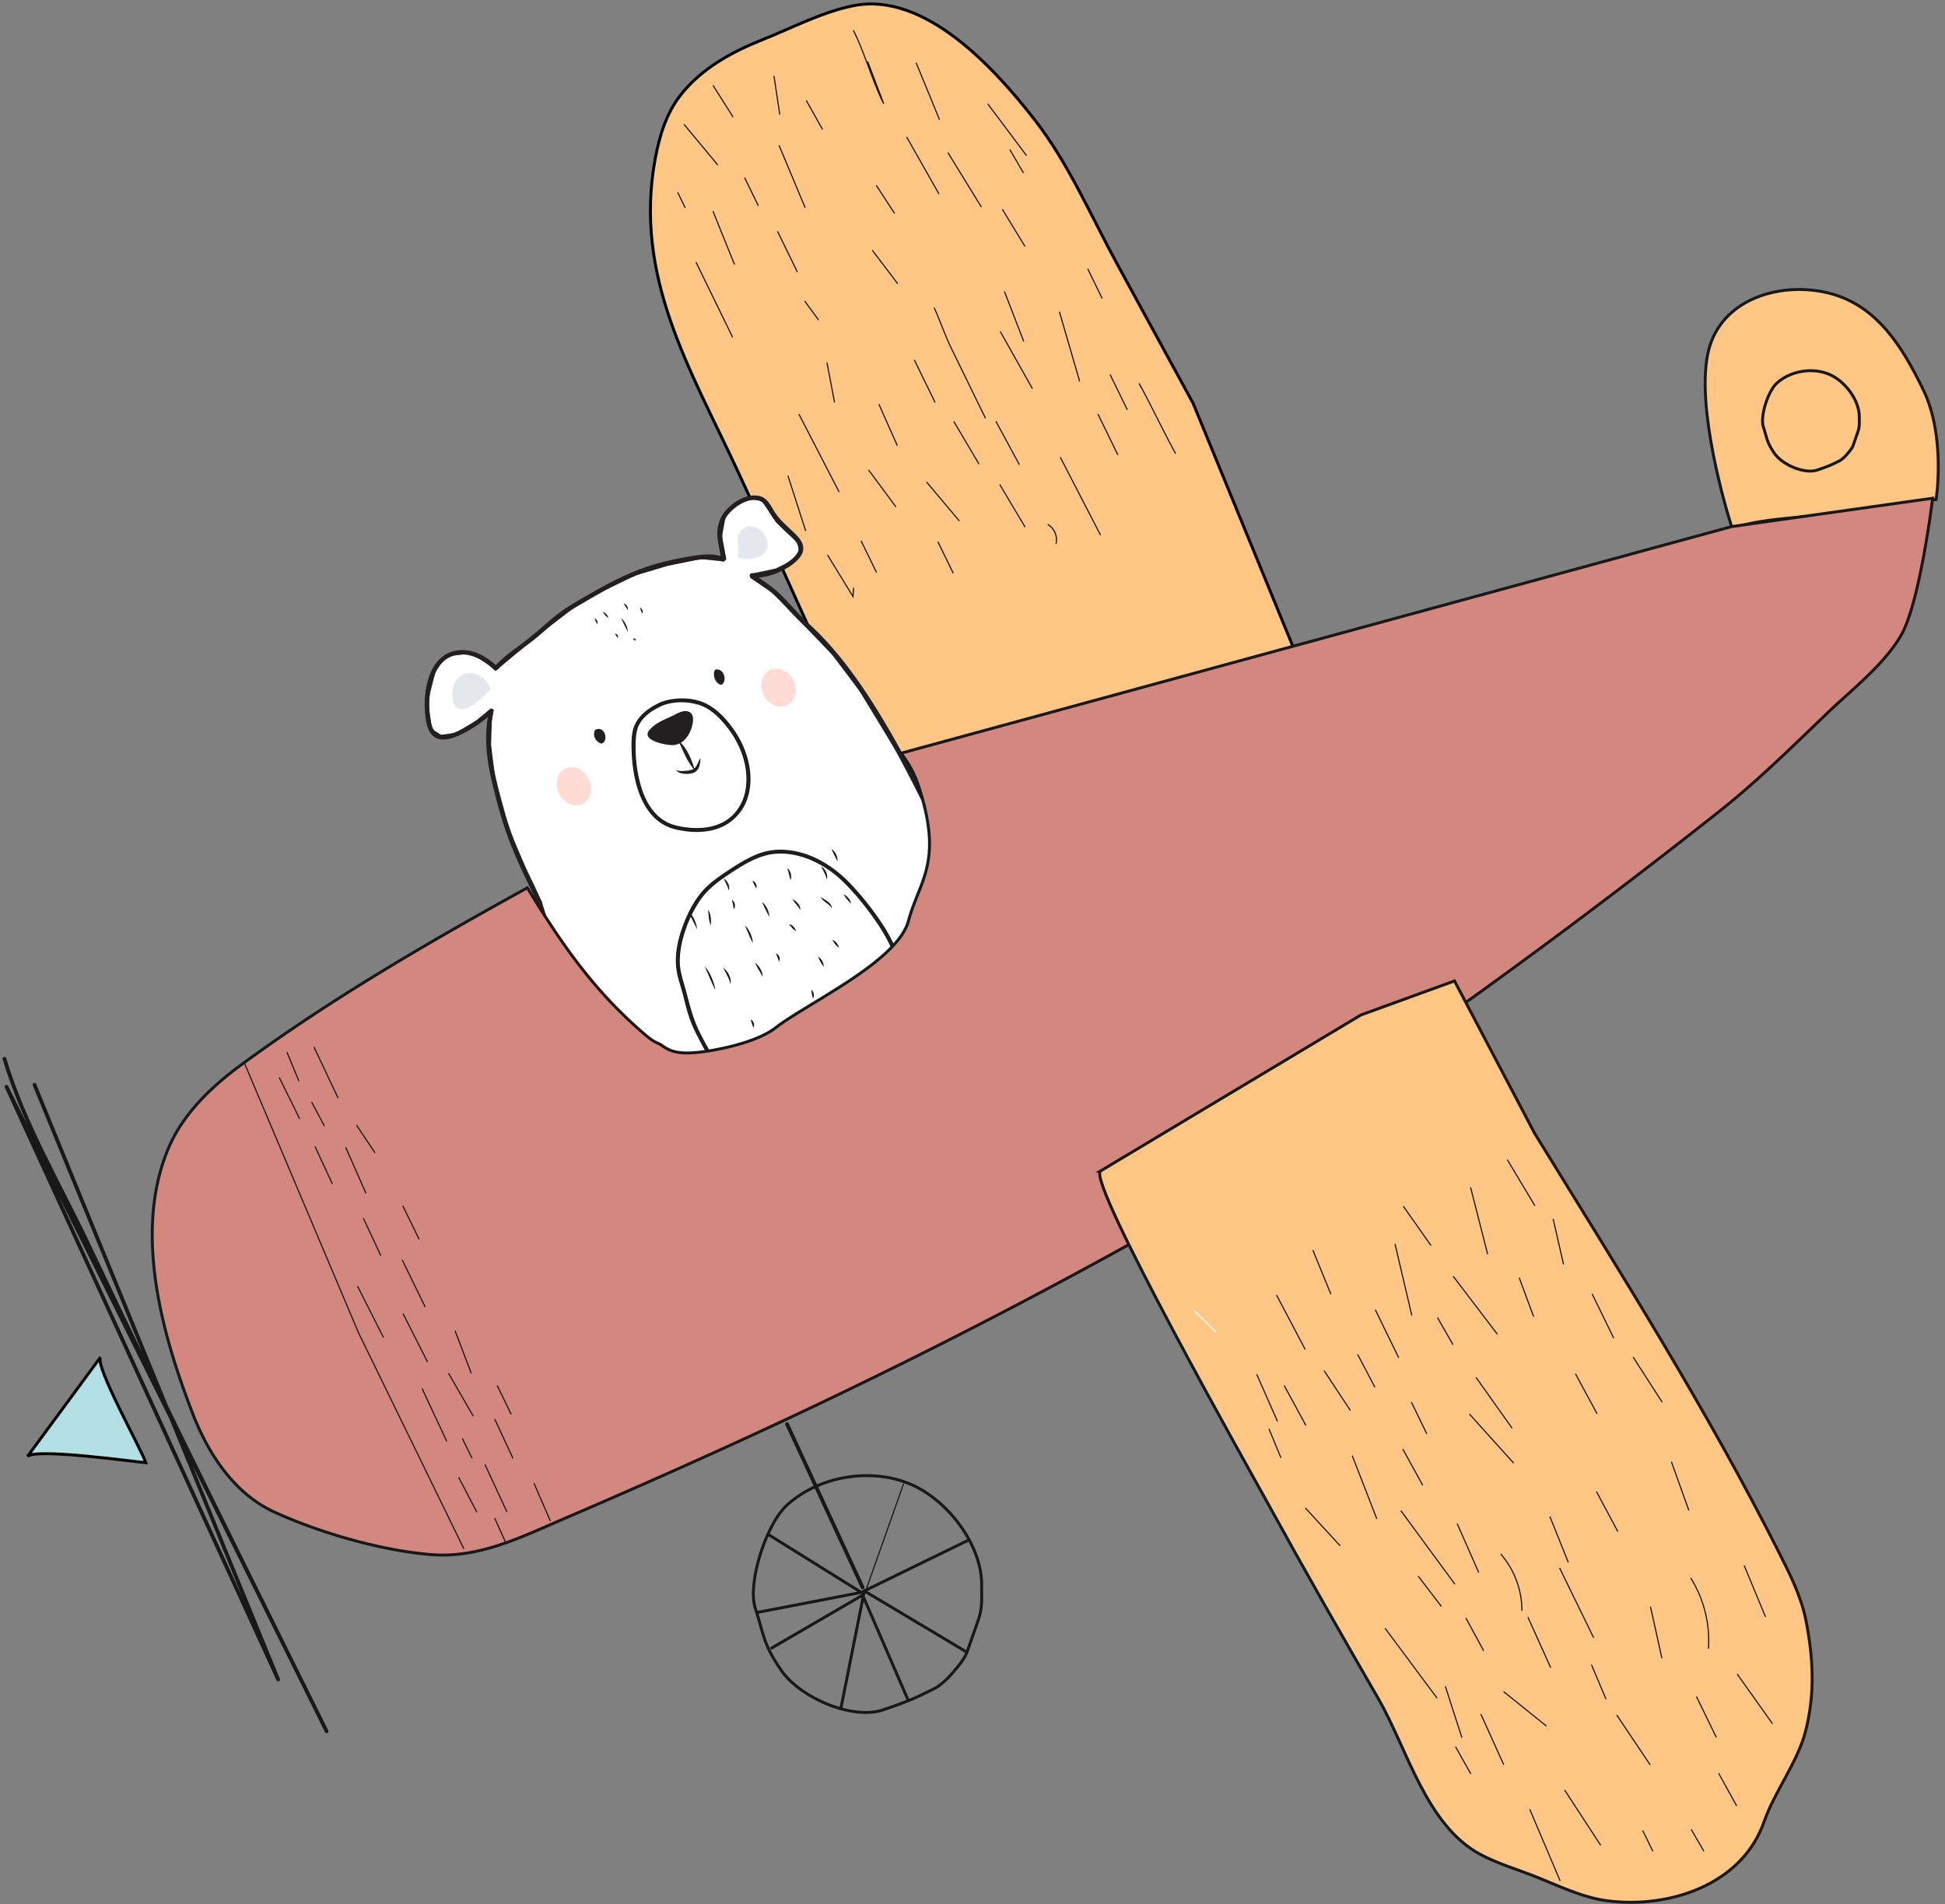 <svg xmlns="http://www.w3.org/2000/svg" width="333" height="326" viewBox="0 0 333 326">
    <rect x="0" y="0" width="333" height="326" fill="#808080" stroke="none"/>
    <g fill="none" fill-rule="evenodd">
        <path fill="#FFC685" stroke="#000" stroke-width=".5" d="M152.5 138.026c-8.981-19.03-17.352-38.342-26.216-57.426-8.138-17.52-17.823-33.254-14.111-53.405.712-3.869 1.89-7.76 4.305-10.868 3.541-4.554 8.773-7.426 14.046-9.523 5.056-2.01 10.327-4.808 15.7-5.846 12.196-2.355 24.067 10.76 30.854 19.46 5.839 7.488 9.663 16.48 14.19 24.78l13.015 23.87 17.788 43.341-69.57 25.617z"/>
        <path fill="#FFC685" stroke="#181818" stroke-width=".5" d="M331.48 85.494s1.702-10.758-2.211-18.788c-3.498-7.178-7.819-14.393-16.05-16.506-7.79-2.001-17.82.577-20.473 8.998-2.616 8.313 1.817 24.934 3.71 30.906.078.244.102.468.335.362 4.236-1.91 16.72-2.159 19.895-2.655l14.794-2.317z"/>
        <path fill="#FFF" stroke="#181818" stroke-width=".2" d="M104.382 190.92l-5.134-12.58-2.64-8.286-2.305-8.96-1.611-6.693-2.519-5.163-4.117-9.691-1.444-6.857-.64-5.136.129-4.211.263-1.747-.319-.205-2.494 2.077-3.516 2.069-2.518.374-1.648-1.032-.724-4.735 1.354-5.324 1.31-1.892 1.614-.787 2.685-.288 1.833.704 2.214 1.454.7.697.774-.652 3.895-3.235 4.148-3.368 4.665-3.59 4.977-2.808 5.354-2.611 5.66-1.683 5.68-1.155 3.829.387.403-.294-.74-3.836.629-3.455 2.042-2.048 2.244-1.094 2.061.427 1.303 1.86 1.126 1.763 1.463 1.443 2.214 2.042.329 1.555-1.359 1.745-2.712 1.323-3.911.825-.34.166-.053.446 3.74 2.522 5.586 5.768 4.674 4.849 4.668 6.185 7.819 12.87 7.19 14.74 6.902 13.552z"/>
        <path fill="#231F20" d="M162.876 145.527c-2.204-4.357-4.28-8.777-6.536-13.108-2.246-4.307-4.617-8.554-7.253-12.64-2.537-3.934-5.324-7.707-8.607-11.085-.903-.93-1.862-1.801-2.792-2.704-.978-.95-1.887-1.961-2.816-2.955-.888-.949-1.79-1.862-2.84-2.647-.7-.525-1.432-1.012-2.146-1.52 1.188-.1 2.357-.405 3.463-.9 1.306-.583 2.73-1.435 3.612-2.567.57-.73.729-1.583.386-2.401-.374-.894-1.162-1.598-1.86-2.252-1.123-1.053-2.274-2.08-3.047-3.416-.593-1.023-1.2-2.17-2.497-2.44-2.177-.454-4.6 1.104-5.908 2.75-.863 1.085-1.249 2.497-1.22 3.815.028 1.271.374 2.49.57 3.735-1.76-.533-3.877-.187-5.663.124-2.572.447-5.151 1.04-7.62 1.925-3.172 1.14-6.168 2.718-9.083 4.398-1.459.841-2.947 1.668-4.344 2.606-1.31.88-2.501 1.908-3.682 2.943a62.159 62.159 0 0 1-4.147 3.362c-1.39 1.022-2.784 2.052-3.96 3.306-1.829-1.65-4.199-2.952-6.867-2.47-2.272.41-3.74 2.226-4.484 4.233-.793 2.141-.957 4.493-.741 6.699.182 1.859.696 4.338 3.115 4.284 1.408-.032 2.82-.71 4.039-1.383a22.242 22.242 0 0 0 3.571-2.457c-.67 3.99-.065 7.99.88 11.83.532 2.168 1.104 4.342 1.782 6.466.747 2.342 1.67 4.619 2.675 6.857.512 1.14 1.045 2.269 1.586 3.394.522 1.085 1.071 2.157 1.503 3.283.864 2.255 1.355 4.634 1.839 7.001a142.782 142.782 0 0 0 1.655 7.046c.616 2.385 1.265 4.763 2.068 7.089.804 2.328 1.836 4.567 2.692 6.876.867 2.336 1.682 4.694 2.676 6.98.248.568.507 1.132.779 1.69.214.441.942.087.728-.354-1.073-2.21-1.933-4.511-2.776-6.818-.427-1.17-.852-2.34-1.303-3.5-.443-1.136-.944-2.249-1.39-3.385-.898-2.29-1.597-4.655-2.236-7.034-.63-2.347-1.254-4.702-1.758-7.083-.488-2.306-.904-4.633-1.58-6.889-.697-2.33-1.8-4.457-2.832-6.647-1.044-2.216-2.036-4.458-2.88-6.76-.8-2.185-1.406-4.435-2.005-6.686-1.098-4.125-2.018-8.416-1.4-12.765a20.16 20.16 0 0 1 .3-1.62c.047-.203-.065-.327-.22-.368-.126-.07-.29-.07-.435.067a21.327 21.327 0 0 1-3.473 2.649c-1.098.672-2.297 1.32-3.556 1.623-.81.195-1.71.22-2.292-.396-.625-.663-.77-1.681-.89-2.554-.274-1.956-.197-4.045.338-5.993.486-1.77 1.448-3.674 3.337-4.402 2.717-1.047 5.44.58 7.24 2.298.172.163.402.126.555.007a.394.394 0 0 0 .14-.101c2.067-2.267 4.816-3.84 7.136-5.843 1.154-.997 2.278-2.028 3.486-2.965 1.293-1.003 2.706-1.814 4.116-2.645 2.812-1.656 5.672-3.26 8.693-4.51 2.566-1.064 5.212-1.746 7.916-2.296 1.242-.252 2.499-.475 3.758-.557 1.058-.069 2.27-.099 3.226.352.323.153.654-.143.643-.4a.386.386 0 0 0 .008-.13c-.26-2.297-1.216-4.568-.007-6.847.433-.816 1.171-1.496 1.932-2.033.818-.576 1.828-1.06 2.835-1.102.475-.02.979.053 1.366.313.46.308.766.812 1.04 1.273.293.494.566.995.91 1.458.438.588.945 1.121 1.474 1.632.794.766 1.672 1.475 2.358 2.337.411.516.75 1.152.485 1.831-.195.497-.614.903-1.026 1.246-.621.52-1.313.964-2.036 1.336-1.474.759-3.087 1.154-4.723 1.115a.33.33 0 0 0-.324.065c-.236.155-.253.545.004.668.875.682 1.812 1.288 2.712 1.94.961.695 1.801 1.48 2.611 2.334.803.846 1.581 1.713 2.392 2.551.84.87 1.745 1.675 2.61 2.521 3.345 3.274 6.214 6.95 8.78 10.827 5.325 8.046 9.508 16.728 13.763 25.358 2.48 5.03 5.25 9.914 7.71 14.955.216.44.944.086.729-.355-2.218-4.542-4.685-8.956-6.967-13.465"/>
        <path fill="#231F20" stroke="#181818" stroke-width=".2" d="M127.744 135.206c-.355 2.115-1.52 4.163-3.451 5.363-2.029 1.261-4.518 1.454-6.79 1.168-1.116-.14-2.256-.365-3.252-.856a7.368 7.368 0 0 1-2.294-1.79c-1.279-1.47-2.033-3.329-2.509-5.198a24.15 24.15 0 0 1-.72-6.789c.042-1.157.128-2.313.76-3.358.52-.86 1.29-1.553 2.141-2.11.439-.286.901-.536 1.372-.767 2.07-.972 4.697-.941 6.777-.265 2.01.652 3.566 2.285 4.809 3.86 2.32 2.941 3.8 6.908 3.157 10.742m-1.945-9.898c-1.19-1.774-2.712-3.535-4.629-4.609-1.93-1.08-4.535-1.276-6.756-.785a7.72 7.72 0 0 0-1.613.544c-1.934.952-3.766 2.354-4.311 4.464-.323 1.247-.282 2.606-.237 3.864.045 1.265.18 2.526.407 3.765.725 3.954 2.611 8.287 7.015 9.326 2.33.55 4.906.68 7.253-.153a8.053 8.053 0 0 0 4.841-4.78c1.446-3.88.197-8.407-1.97-11.636M123.732 182.14c-1.125-.527-1.872-1.48-2.474-2.508a43.94 43.94 0 0 1-1.742-3.292c-1.194-2.506-1.718-5.212-2.5-7.863-.378-1.277-.738-2.586-.736-3.94.004-1.288.2-2.59.532-3.85.614-2.341 1.652-4.719 3.068-6.75 1.465-2.104 3.633-3.548 5.783-4.939 2.198-1.42 4.603-2.795 7.255-2.958 4.37-.27 8.614 2.012 11.52 4.862 1.974 1.935 3.732 4.115 5.316 6.358a32.302 32.302 0 0 1 2.273 3.673c.676 1.295 1.271 2.63 1.878 3.958.299.654.601 1.306.915 1.952.129.265.565.052.437-.213-1.33-2.734-2.43-5.59-4.094-8.151a51.007 51.007 0 0 0-5.419-6.916c-2.92-3.141-6.938-5.752-11.524-5.99a10.76 10.76 0 0 0-3.265.317c-1.337.349-2.602.985-3.8 1.666-1.313.746-2.565 1.594-3.8 2.458-1.05.734-2.047 1.508-2.902 2.455-1.64 1.82-2.762 4.152-3.567 6.391-.903 2.516-1.387 5.237-.846 7.81.29 1.375.779 2.692 1.109 4.055.333 1.376.682 2.737 1.18 4.061.49 1.304 1.139 2.517 1.782 3.748.553 1.06 1.112 2.158 1.968 3.02.399.4.856.733 1.377.977.27.126.549-.263.276-.39"/>
        <path fill="#231F20" d="M102.832 124.838c-.265-.104-.575-.064-.834.064a.416.416 0 0 0-.152.13.421.421 0 0 0-.043.073c-.004.008-.011.014-.014.023l-.005.023a.382.382 0 0 0-.017.082 1.705 1.705 0 0 0 1.083 2.028c.13.047.29.005.397-.085.377-.317.467-.836.382-1.274-.087-.45-.348-.886-.797-1.064M122.72 114.59c-.012 0-.022.005-.034.007a.493.493 0 0 0-.124.022.387.387 0 0 0-.235.188l-.003.007c-.007.015-.015.03-.02.045-.005.02-.007.04-.011.06-.003.013-.01.023-.012.037l.002.012c-.191.834.15 1.773.92 2.185a.432.432 0 0 0 .558-.12c.355-.435.341-1.047.172-1.527-.177-.501-.634-.915-1.214-.915"/>
        <path fill="#E4E7EB" d="M129.94 90.554c-.528-.35-1.213-.543-1.87-.407-.692.144-1.271.655-1.55 1.278-.265.591-.213 1.26-.16 1.87.052.574.168 1.202-.042 1.77a.378.378 0 0 0-.024.172c-.004.14.072.27.26.312 1.047.23 2.182.231 3.213-.186.845-.342 1.54-1.035 1.645-1.929.058-.502-.074-1.004-.286-1.447-.27-.558-.658-1.083-1.186-1.433M80.848 115.253c-1.356-.19-2.588.58-3.083 1.827-.314.79-.357 1.672-.265 2.488.061.55.22 1.147.663 1.515.797.663 1.951.124 2.732-.38 1.077-.693 2.016-1.583 2.892-2.5.111-.118.165-.27.126-.407a.395.395 0 0 0-.026-.1c-.5-1.246-1.63-2.246-3.039-2.443"/>
        <path fill="#231F20" d="M116.814 121.803c-.409.103-.796.28-1.168.478-.503.269-1.023.499-1.543.733-1.023.46-2.01.972-2.766 1.803l-.012.01c-1.876 1.86 2.537 2.719 3.726 2.723a2.93 2.93 0 0 0 1.302-.29c.337.728.657 1.465 1.011 2.188.394.76.831 1.505 1.363 2.183-.021.014-.042.028-.065.04-.077.04-.156.074-.22.092-.162.06-.379.102-.594.13-.217.045-.439.052-.664.08-.224.014-.45.027-.669.012-.224-.012-.436-.037-.652-.176l-.058.029c.115.226.344.362.573.452.233.09.48.14.73.166.5.047 1.013.037 1.514-.111.25-.09.477-.228.662-.413.185-.184.318-.41.408-.643.178-.471.203-.964.23-1.443l-.064-.001c-.254.478-.414.949-.636 1.29-.118.167-.22.306-.357.4l-.012.008a9.757 9.757 0 0 0-.368-1.14c-.072-.218-.174-.418-.255-.63l-.288-.615-.326-.602c-.127-.194-.233-.398-.378-.586a5.278 5.278 0 0 0-.687-.82c1.05-.608 1.7-1.822 1.974-2.989.151-.649.273-1.48-.178-2.023-.362-.437-.987-.472-1.533-.335z"/>
        <path fill="#181818" d="M123.948 150.424c.18.11.314.237.432.378.12.139.213.294.295.459.072.168.135.345.156.537.023.19.017.392-.065.592l-.031.007a3.96 3.96 0 0 0-.353-.999c-.145-.323-.312-.637-.463-.96l.029-.014zM125.315 154.086c.156.079.258.19.335.31.08.12.125.252.158.386.023.137.034.276.01.419a.973.973 0 0 1-.168.432l-.032.004a6.14 6.14 0 0 0-.124-.78 4.393 4.393 0 0 0-.209-.758l.03-.013zM121.27 155.801c.14.197.221.407.283.616.065.21.099.42.13.63.022.212.041.421.04.636.001.214-.007.43-.045.67l-.03.011a6.515 6.515 0 0 1-.282-1.265l-.128-1.292.031-.006zM118.06 156.443a2.378 2.378 0 0 1-.163-.161l-.039-.042-.018-.02-.009-.012-.004-.005c.097-.048-.218.106.217-.107h.001l.002.003.073.085c.092.116.182.233.262.355.166.24.304.495.434.753.123.262.238.527.326.806.09.278.164.564.188.874l-.03.014-.774-1.552-.373-.783-.187-.392-.047-.098v-.003l-.001-.001c.07-.033.02-.008.035-.015l.003.006.005.012.012.024.023.05.094.195-.03.014zM120.707 165.513c.258.268.462.567.644.874.186.307.338.628.483.95.136.327.266.655.37.995.107.339.2.683.25 1.05l-.028.015c-.314-.635-.6-1.283-.888-1.93a48.27 48.27 0 0 0-.86-1.94l.03-.014zM123.858 165.682c.211.17.38.354.536.551.158.195.29.408.409.632.11.228.208.466.257.725.052.256.066.534-.022.8l-.031.005c-.058-.493-.268-.948-.493-1.384-.219-.442-.471-.868-.685-1.315l.029-.014zM128.59 174.527a1.313 1.313 0 0 1 .45.592c.036.114.067.236.063.37a.76.76 0 0 1-.119.42l-.031.005a3.815 3.815 0 0 0-.215-.682 3.513 3.513 0 0 1-.18-.7l.031-.005zM129.313 164.857c.198.143.352.302.492.47a3.425 3.425 0 0 1 .644 1.128c.07.21.122.433.114.678l-.03.014a17.671 17.671 0 0 0-.636-1.13 19.088 19.088 0 0 1-.613-1.146l.03-.014zM132.857 163.258a.779.779 0 0 1 .368.216.974.974 0 0 1 .21.32.98.98 0 0 1 .062.383.762.762 0 0 1-.13.413l-.032.006a3.103 3.103 0 0 0-.2-.68 3.871 3.871 0 0 0-.306-.64l.028-.018zM127.598 158.48c.212.197.373.415.516.641.147.224.264.461.375.701.101.245.197.492.264.753.07.26.123.528.128.82l-.03.015-.656-1.45-.626-1.466.03-.013zM130.508 154.438c.202.153.355.33.49.515.139.184.248.382.351.583.095.205.183.414.243.636.062.22.108.45.104.703l-.029.014-.608-1.211-.58-1.226.029-.014zM128.864 150.78c.154.057.26.136.348.225.09.086.153.187.21.29.046.11.087.22.099.346a.91.91 0 0 1-.037.411l-.03.015-.324-.63-.296-.642.03-.014zM134.808 148.67c.17.113.286.257.378.41a1.896 1.896 0 0 1 .268 1.006 1.444 1.444 0 0 1-.105.553l-.032.006a14.12 14.12 0 0 0-.236-.992 7.888 7.888 0 0 0-.303-.97l.03-.013zM142.399 145.36c.184.117.32.259.438.409.121.149.213.311.3.477.076.17.148.343.19.53.045.185.074.38.053.597l-.03.014-.504-1-.477-1.013.03-.014zM140.634 148.319c.189.127.333.27.46.428.131.154.234.327.327.508.083.186.155.38.183.592.032.208.03.43-.048.65l-.032.006c-.07-.39-.22-.756-.395-1.108-.166-.357-.356-.704-.525-1.062l.03-.014zM135.728 153.988c.196.084.352.184.496.296.147.11.274.24.395.378.112.146.22.302.29.482.073.178.119.376.088.589l-.03.013c-.149-.325-.37-.61-.603-.885-.224-.28-.463-.554-.663-.855l.027-.018zM135.137 158.21c.175.036.305.102.422.178.12.073.214.162.306.253.085.098.167.196.231.314.067.116.125.242.16.41l-.02.025a4.883 4.883 0 0 1-.612-.536 9.64 9.64 0 0 1-.513-.624l.026-.02zM140.56 153.6l.566.35c.183.108.36.225.541.354.175.136.354.284.497.475.145.186.26.412.27.662l-.029.015c-.22-.38-.584-.646-.94-.905-.35-.267-.718-.543-.934-.935l.029-.016zM144.509 153.118c.172.093.301.189.422.291.123.1.227.213.331.33.097.123.193.25.266.4.075.148.136.312.144.507l-.026.019c-.201-.25-.425-.482-.636-.726a3.907 3.907 0 0 1-.53-.807l.029-.014zM142.576 160.88c.163.083.278.172.382.265.107.09.192.19.28.288.078.105.159.21.225.333.069.122.131.254.17.427l-.02.025a3.902 3.902 0 0 1-.63-.587 3.216 3.216 0 0 1-.436-.737l.03-.013zM140.093 163.797c.17.093.292.208.399.328.109.119.191.249.27.38.071.137.14.274.185.426a1.6 1.6 0 0 1 .085.504l-.027.018a8.14 8.14 0 0 1-.525-.791 12.33 12.33 0 0 1-.416-.852l.03-.013zM138.955 169.472a.935.935 0 0 1 .252.332c.058.113.085.229.11.343a1.513 1.513 0 0 1-.08.757l-.03.012a3.37 3.37 0 0 1-.207-.706c-.035-.244-.054-.49-.077-.733l.032-.005zM101.8 105.88a.733.733 0 0 1 .43.38.74.74 0 0 1 .035.574l-.023.011-.244-.471-.221-.483.023-.011zM103.22 104.79c.286.05.467.205.616.37.142.174.25.357.29.63l-.018.018a6.088 6.088 0 0 1-.472-.486c-.144-.173-.284-.348-.435-.515l.02-.017zM106.818 103.3c.262.094.412.263.532.447.108.19.189.398.15.664l-.024.012-.351-.548-.33-.561.023-.014zM109.674 104.012c.175.168.246.299.305.451.05.155.083.308.046.551l-.022.015c-.11-.145-.2-.305-.266-.475a1.643 1.643 0 0 1-.088-.54l.025-.002zM106.397 105.868c.337.294.553.648.74 1.015.174.375.32.763.345 1.21l-.024.011-.554-1.107-.53-1.118.023-.011zM108.375 109.356c.18-.082.277-.06.352-.013.068.058.116.141.08.327l-.016.02-.224-.147-.208-.167.016-.02zM105.307 108.496c.229.025.338.113.42.221.071.116.115.248.054.465l-.02.015-.249-.337-.227-.35.022-.014z"/>
        <path fill="#FFDBD6" d="M100.795 133.365c.813 1.668.329 3.578-1.082 4.266-1.41.688-3.213-.107-4.027-1.774-.813-1.668-.329-3.577 1.082-4.265 1.41-.688 3.213.106 4.027 1.773M135.84 116.468c.813 1.667.33 3.577-1.081 4.265-1.411.688-3.214-.106-4.027-1.774-.814-1.667-.33-3.577 1.081-4.265 1.41-.688 3.214.106 4.027 1.774"/>
        <g fill="#999DA6">
            <path d="M81.228 119.984zM79.185 120.08zM78.679 118.036zM78.732 116.188zM82.082 118.04zM80.656 116.244zM80.566 118.212z"/>
        </g>
        <g fill="#999DA6">
            <path d="M130.318 94.118zM128.275 94.213zM127.768 92.17zM127.822 90.321zM131.172 92.174zM129.745 90.377zM129.656 92.345z"/>
        </g>
        <path fill="#D2877F" stroke="#181818" stroke-width=".5" d="M296.5 90.14l-142.218 38.795c1.474 2.007 2.412 3.756 3.16 6.144 3.973 12.68-.026 15.615-1.915 22.592-1.888 6.978-17.349 14.086-22.76 18.285-3.483 2.703-11.127 4.1-14.262 4.274-4.067.227-4.765-1.203-5.865-1.641-.903-.359-1.66-1.004-2.397-1.638-8.644-7.423-14.09-15.359-19.963-24.966-16.786 9.252-33.252 18.8-48.741 30.116-5.26 3.844-10.2 8.508-12.724 14.516-5.993 14.263-1.083 31.847 4.237 45.523 2.697 6.932 7.168 13.622 13.935 16.71 7.841 3.58 18.321 6.596 26.896 7.282 8.256.66 15.699-3.157 23.046-6.305a1364.484 1364.484 0 0 0 26.702-11.786c24.093-10.945 47.539-22.723 70.654-35.543 9.637-5.345 18.058-12.546 26.748-19.248 8.83-6.81 18.003-13.135 27.123-19.635a1155.033 1155.033 0 0 0 46.044-34.592c6.712-5.309 12.518-11.078 18.69-16.99 4.155-3.98 9.631-8.2 12.571-13.242 3.249-5.558 5.422-23.502 5.422-23.502l-34.383 4.85z"/>
        <path stroke="#181818" stroke-linecap="round" stroke-linejoin="round" stroke-width=".64" d="M.761 181.245c3.291 11.085 9.735 21.945 14.666 32.39 11.4 24.148 23.322 48.057 35.165 71.99 3.29 6.651 5.327 10.747 5.327 10.747L1.113 186.039l46.51 101.467L5.906 185.687"/>
        <path fill="#B1DFE3" stroke="#000" stroke-width=".5" d="M17.218 232.32c-1.06 1.442 7.024 15.84 7.746 18.085-2.21-.218-19.175-2.556-20.283-1.05C8.86 243.676 13.04 238 17.218 232.32z"/>
        <path fill="#FFC685" stroke="#181818" stroke-width=".5" d="M188.415 200.463c-2.397 1.782 26.255 52.524 29.017 57.557 6.041 11.005 12.276 21.902 18.551 32.775 4.945 8.565 8.161 21.64 17.416 26.627 2.847 1.534 5.971 2.467 8.988 3.633 4.217 1.631 8.326 3.754 12.812 4.337 10.607 1.378 23.08-2.768 26.818-13.52 1.779-5.12 5.75-10.224 7.102-15.472 1.613-6.269 1.391-12.3.085-18.958-.796-4.052-2.673-7.799-4.53-11.488-12.485-24.806-27.387-48.325-41.936-71.945l-13.716-26.086-16.027 5.83-44.58 26.71z"/>
        <path stroke="#181818" stroke-linecap="round" stroke-width=".64" d="M134.749 243.79l12.582 27.188.353.761"/>
        <path stroke="#181818" stroke-width=".5" d="M133.791 258.68c-3.083 3.875-5.796 12.678-4.456 16.72 1.509 4.552 1.27 5.999 4.472 10.608 3.202 4.61 12.124 8.478 17.36 6.704 5.235-1.775 5.758-2.17 8.703-3.596 1.127-.546 2.418-1.8 3.233-2.753.746-.874 2.076-2.428 2.45-3.519.738-2.143 1.226-3.453 1.963-5.597.737-2.144.527-3.959.55-5.828.078-6.927-5.72-14.397-11.762-17.16-6.87-3.143-16.064-1.682-21.63 3.456-.292.27-.588.594-.883.965zM303.801 66.033c-1.307 1.643-2.456 5.373-1.889 7.086.64 1.93.539 2.543 1.896 4.497 1.357 1.953 5.138 3.593 7.357 2.84 2.22-.751 2.44-.919 3.69-1.523.477-.232 1.024-.763 1.37-1.167.315-.37.879-1.03 1.038-1.491.312-.909.52-1.464.832-2.373.312-.908.223-1.677.232-2.47.034-2.936-2.424-6.101-4.984-7.272-2.912-1.332-6.809-.713-9.168 1.465a3.63 3.63 0 0 0-.374.408z"/>
        <path stroke="#181818" stroke-width=".5" d="M165.944 263.583l-17.965 8.762 17.575 10.5M131.512 262.667l15.946 9.933-17.791 3.423M147.98 272.345l-4.067 20.39M155.557 291.22l-7.871-18.153-15.737 9.153"/>
        <g stroke="#181818" stroke-linecap="round" stroke-width=".2">
            <path d="M41.875 182.05l19.507 46.105 18.002 36.908M53.786 179.298l4.06 8.594M49.163 180.204l1.987 4.8M47.838 184.51l3.445 6.97M53.389 188.723l2.112 3.968M61.075 192.666l3.094 4.634M59.206 196.454l3.42 7.752M53.962 196.322c.97 2.09 1.939 4.182 2.908 6.273M68.994 206.486l2.726 5.59M62.242 208.624l2.932 6.26M68.902 215.757l3.863 7.92M61.256 220.257c1.454 2.878 2.91 5.757 4.363 8.637M69.029 224.922c1.379 2.724 2.758 5.447 4.136 8.172M77.94 227.886l2.716 7.134M76.829 235.151l4.15 7.199M85.15 237.244l2.348 4.815M84.739 243.017c1.02 2.194 2.04 4.389 3.061 6.582M79.187 246.305l1.59 3.261M72.289 237.75c1.389 2.975 2.776 5.95 4.166 8.925M78.561 252.954l3.032 5.827M84.723 259.946c.616 1.366 1.232 2.731 1.85 4.097M83.056 250.76l3.708 7.996M91.446 253.969l2.765 6.343"/>
        </g>
        <path stroke="#FFF" stroke-linecap="round" stroke-width=".2" d="M204.485 224.38l3.657 3.608"/>
        <path stroke="#181818" stroke-linecap="round" stroke-width=".2" d="M224.81 214.089l3.016 7.384M240.302 206.556l4.647 6.593M258.106 198.594l4.646 7.756M260.13 218.8l2.41 6.514M246.146 225.62l2.582 4.506M232.466 231.914c.965 1.833 1.932 3.667 2.896 5.5M219.906 237.264l3.64 6.684M223.532 258.196l5.849 6.357M240.206 248.124l3.34 6.06M251.637 242.127l7.465 8.289M269.768 235.24l3.622 6.693M279.642 232.37l4.898 7.603M286.183 250.298l2.938 8.19M273.363 255.405l3.582 6.699M265.381 259.677c1.035 2.575 2.07 5.148 3.102 7.722M256.993 266.094a14.836 14.836 0 0 1 3.577 9.581M242.858 269.875c1.292 1.686 2.581 3.373 3.872 5.059M247.479 288.756c.931 2.883 1.864 5.766 2.794 8.65M257.484 289.624c2.408 1.937 4.815 3.874 7.224 5.81M267.92 306.501l6.093 9.33M261.943 309.808l5.134 12.105M289.589 313.24l2.092 3.595M294.287 303.634l3.012 5.453M281.289 313.44l1.666 3.415M276.849 293.661l5.634 8.402M290.479 290.502l3.332 6.833M297.466 286.64l5.96 8.38M298.651 268.078l3.59 8.637M289.511 270.203a20.313 20.313 0 0 1 2.996 11.97M282.593 275.124c.643 2.891 1.283 5.783 1.924 8.673M267.05 268.48l5.757 11.803M272.503 285.047l2.421 5.74M261.618 276.899c1.28 2.836 2.563 5.672 3.844 8.508M251.013 277.064l2.975 5.472M253.572 293.51c1.28 2.837 2.562 5.672 3.844 8.509M249.237 299.086c.85 1.51 1.7 3.018 2.548 4.527M237.185 278.8c2.94 3.952 5.879 7.903 8.82 11.854M249.507 260.889l3.628 8.226M239.89 258.674c3.049 4.15 6.098 8.302 9.15 12.453M231.547 249.272l4.15 10.672M241.675 240.103l2.575 5.28M252.745 235.844l6.089 8.567M272.613 221.553l3.636 7.453M265.93 208.743l1.734 7.6M251.796 203.332l2.882 11.296M248.843 218.537l7.475 9.81M238.858 213.028l2.837 12.077M235.495 224.278l3.939 8.075M218.588 221.757l4.835 9.175M226.738 234.7l4.415 6.69M215.194 235.335l3.49 7.91M217.292 244.685l1.987 4.8M117.165 21.355l5.679 6.832M122.117 14.678l3.348 5.288M138.08 17.268l2.714 4.829M132.524 13.075c.325 2.16.65 4.322.973 6.483M133.407 24.943l4.41 10.538M127.524 30.495l2.273 4.659M122.088 36.212l3.636 8.993M116.063 33.009l1.213 2.485M119.191 44.94l6.211 12.734M137.825 51.615l2.287 3.113M133.152 39.669l3.333 6.832M149.386 42.89l4.259 5.616M150.075 31.8c1.016 1.554 2.03 3.11 3.045 4.666M155.258 23.505l5.468 9.636M162.34 26.202l5.636 9.169M171.646 35.892l3.797 6.222M172.92 25.65l2.267 3.893M156.878 10.804l3.944 9.613M146.134 5.268c1.799 3.48 3.363 8.999 5.162 12.48l-2.712-7.136M169.167 17.848l6.543 8.731M186.253 46.065l2.424 4.97M195.327 66.246l-.303-.621c2.103 3.845 4.11 8.118 6.213 11.964M190.092 64.185l2.878 5.9M181.4 53.433c1.142 3.927 2.283 7.855 3.426 11.782M181.566 78.34l6.824 13.204M188.016 70.964l3.333 6.833M170.54 72.183l3.948 7.303M171.292 56.812c1.81 3.22 3.618 6.44 5.429 9.658M171.997 49.974l3.25 8.405M159.968 52.735c1.086 2.42 1.806 4.626 2.968 7.009l5.757 11.802M156.58 61.691l3.484 7.143M150.502 69.263l3.094 6.954M141.592 62.128l1.275 6.669M136.81 70.95l6.823 13.204M148.758 80.516l4.595 6.212M158.692 82.575l5.5 6.545M163.347 72.224l4.234 7.164M171.207 83.008l4.256 7.15M179.44 89.813c1.072.633 1.655 1.995 1.374 3.208M160.6 92.794l2.576 5.28M147.466 92.664l2.575 5.28M141.724 95.08l4.317 7.042.092-1.43M134.924 81.51l2.993 9.304M148.26 272.208l6.415-18.142"/>
    </g>
</svg>
